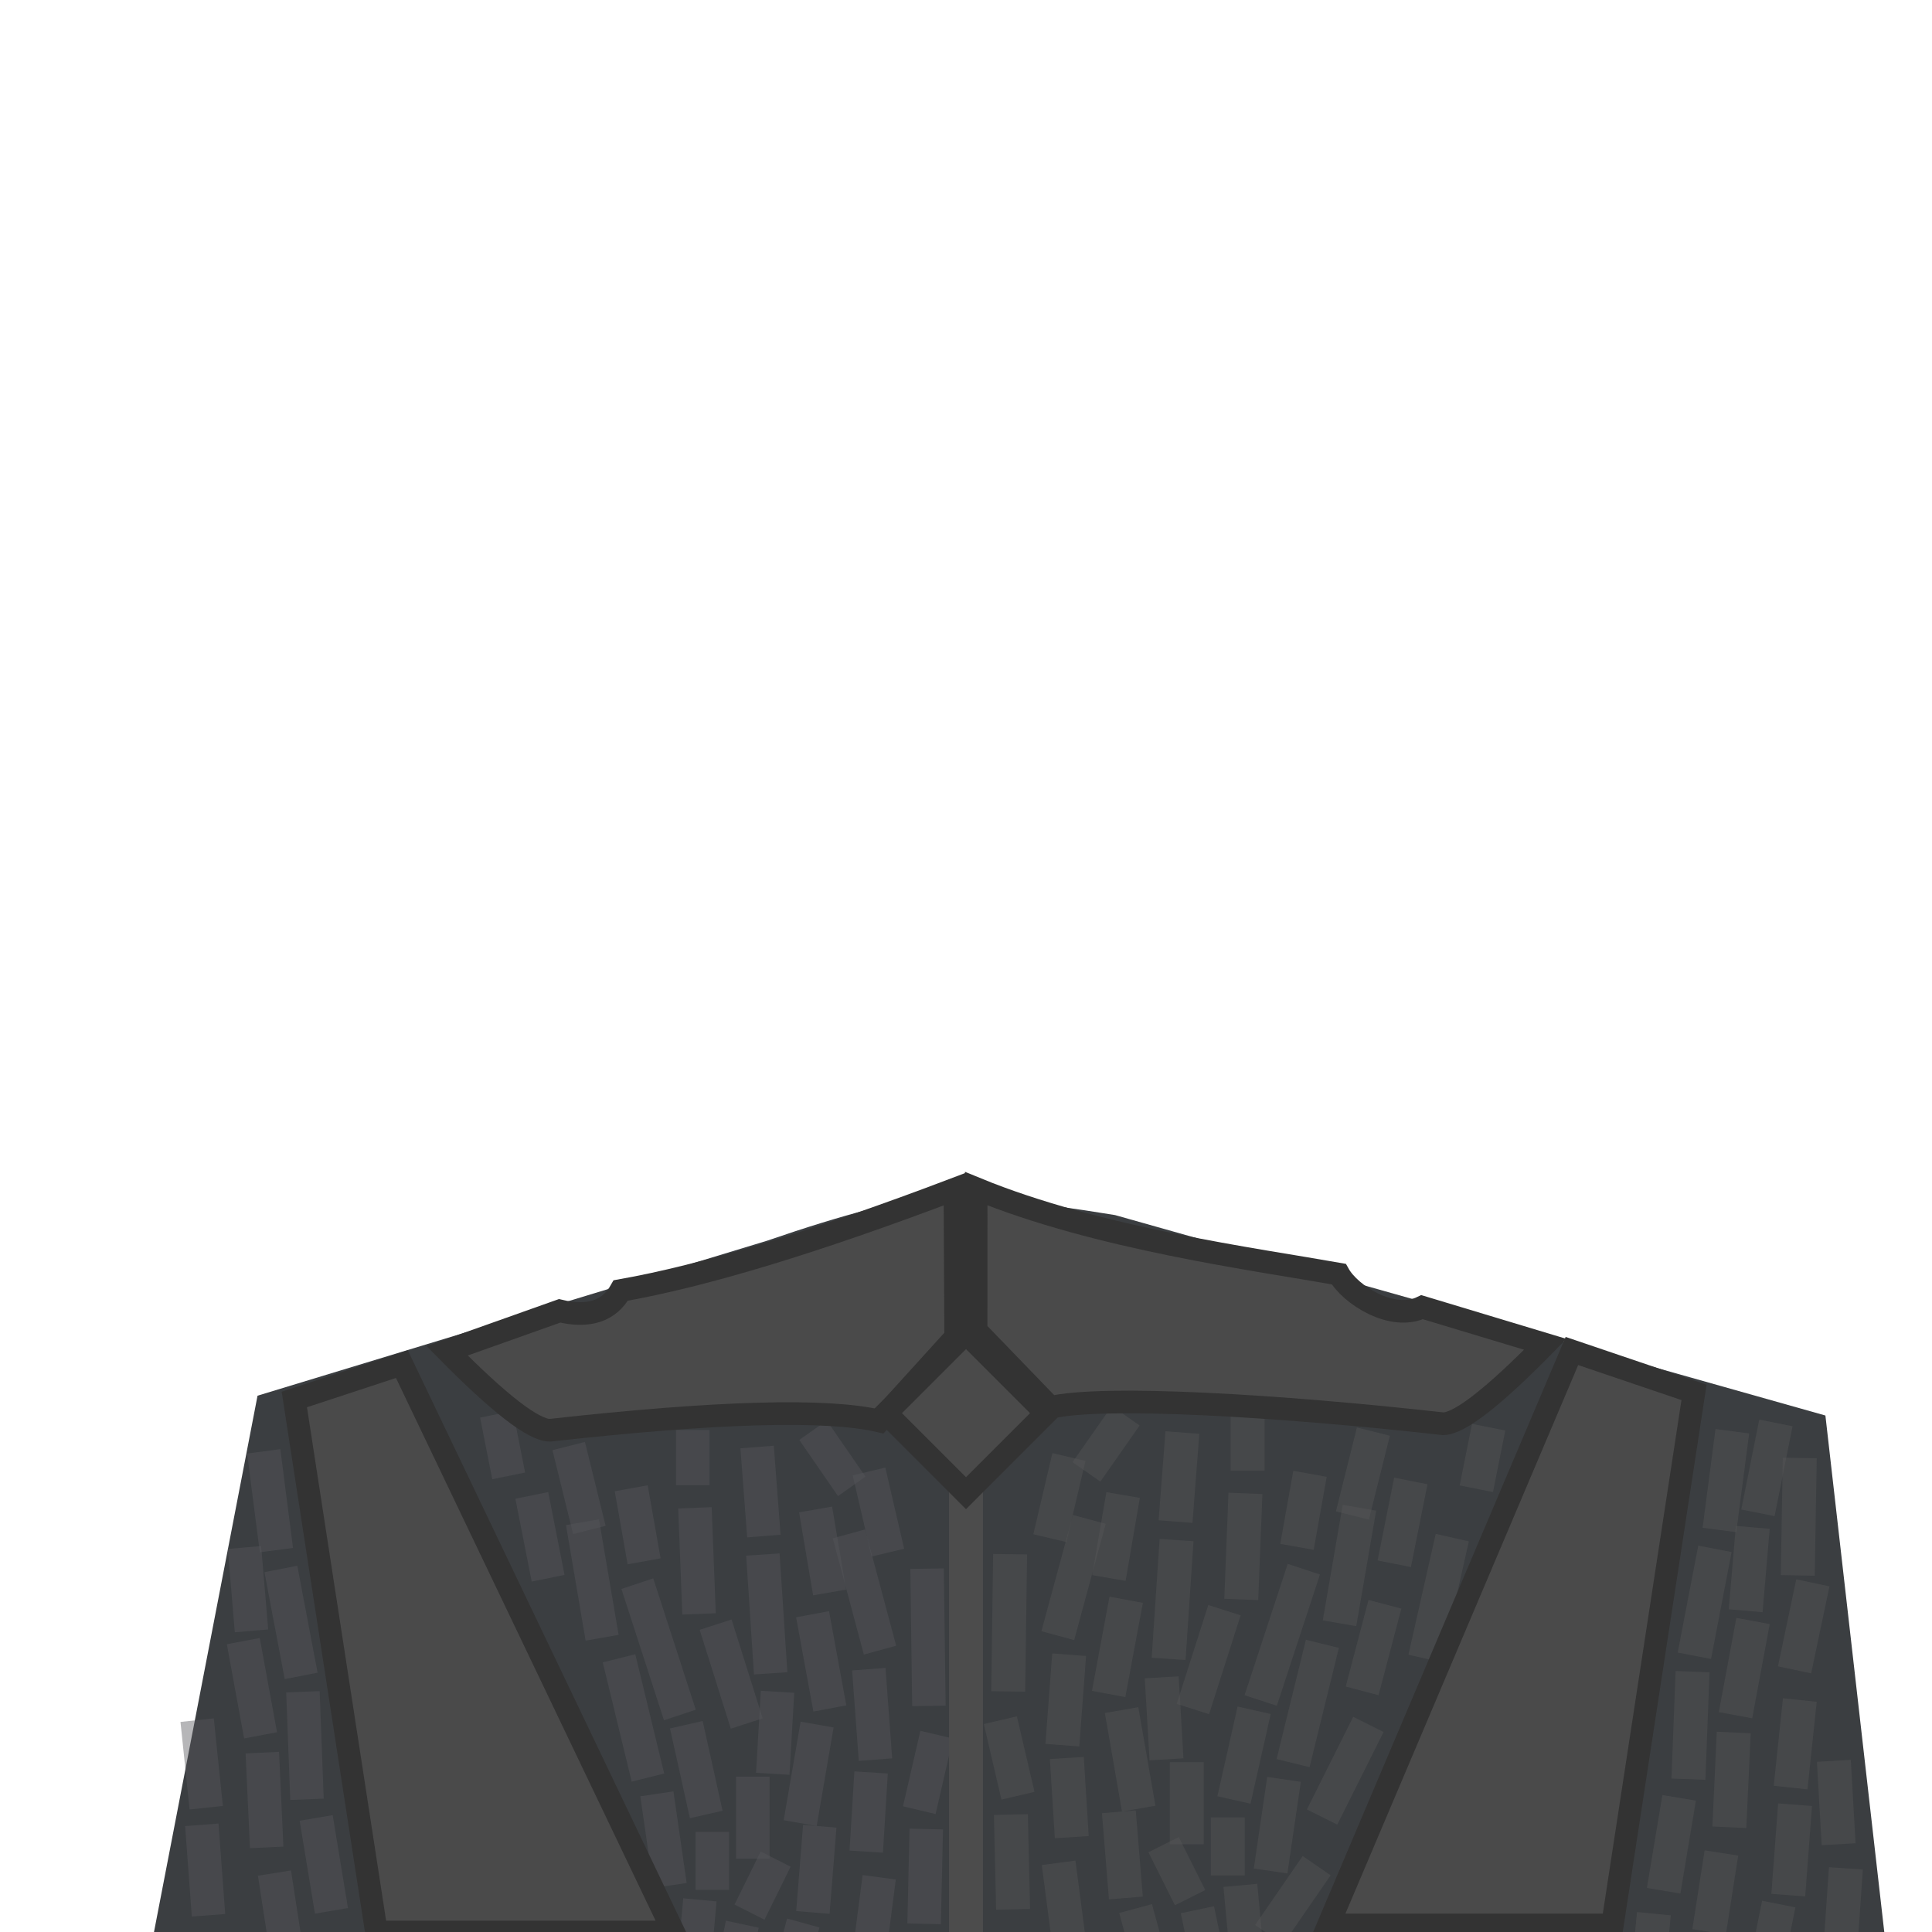 <?xml version="1.0" standalone="no"?>
<!DOCTYPE svg PUBLIC "-//W3C//DTD SVG 20010904//EN" "http://www.w3.org/TR/2001/REC-SVG-20010904/DTD/svg10.dtd">
<!-- Created using Krita: https://krita.org -->
<svg xmlns="http://www.w3.org/2000/svg" 
    xmlns:xlink="http://www.w3.org/1999/xlink"
    xmlns:krita="http://krita.org/namespaces/svg/krita"
    xmlns:sodipodi="http://sodipodi.sourceforge.net/DTD/sodipodi-0.dtd"
    width="512pt"
    height="512pt"
    viewBox="0 0 512 512">
<defs/>
<path id="shape01" transform="translate(39, 317.248)" fill="#3b3e41" fill-rule="evenodd" stroke-opacity="0" stroke="#000000" stroke-width="0" stroke-linecap="square" stroke-linejoin="bevel" d="M208.641 0.109C218.224 -0.444 234.181 1.108 256.51 4.763L444.75 57.877L461.25 202.627C307.5 203.127 153.75 203.627 0 204.127L29.25 52.627L164.25 11.565C184.958 4.439 199.755 0.621 208.641 0.109Z" sodipodi:nodetypes="cccccccs"/><g id="group0" transform="translate(52.707, 379.21)" fill="none">
  <path id="shape18" transform="matrix(-0.986 0 0 1 192.664 110)" fill="none" stroke-opacity="0.431" stroke="#57575c" stroke-width="9" stroke-linecap="square" stroke-linejoin="miter" stroke-miterlimit="2" d="M0 0L0.375 16.125" sodipodi:nodetypes="cc"/>
  <path id="shape14" transform="matrix(-0.986 0 0 1 193.404 41)" fill="none" stroke-opacity="0.431" stroke="#57575c" stroke-width="9" stroke-linecap="square" stroke-linejoin="miter" stroke-miterlimit="2" d="M0.375 0L0 27.375" sodipodi:nodetypes="cc"/>
  <path id="shape16" transform="matrix(-0.986 0 0 1 194.513 84.875)" fill="none" stroke-opacity="0.431" stroke="#57575c" stroke-width="9" stroke-linecap="square" stroke-linejoin="miter" stroke-miterlimit="2" d="M0 0L2.625 11.25" sodipodi:nodetypes="cc"/>
  <path id="shape0" transform="matrix(-0.986 0 0 1 91.681 21.5)" fill="none" stroke-opacity="0.431" stroke="#57575c" stroke-width="9" stroke-linecap="square" stroke-linejoin="miter" stroke-miterlimit="2" d="M2.625 0L0 13.125" sodipodi:nodetypes="cc"/>
  <path id="shape1" transform="matrix(-0.986 0 0 1 106.107 28.625)" fill="none" stroke-opacity="0.431" stroke="#57575c" stroke-width="9" stroke-linecap="square" stroke-linejoin="miter" stroke-miterlimit="2" d="M3.75 0L0 21.75" sodipodi:nodetypes="cc"/>
  <path id="shape4" transform="matrix(-0.986 0 0 1 117.944 64.625)" fill="none" stroke-opacity="0.431" stroke="#57575c" stroke-width="9" stroke-linecap="square" stroke-linejoin="miter" stroke-miterlimit="2" d="M5.625 0L0 22.875" sodipodi:nodetypes="cc"/>
  <path id="shape5" transform="matrix(-0.986 0 0 1 126.082 44.75)" fill="none" stroke-opacity="0.431" stroke="#57575c" stroke-width="9" stroke-linecap="square" stroke-linejoin="miter" stroke-miterlimit="2" d="M8.625 0L0 26.25" sodipodi:nodetypes="cc"/>
  <path id="shape6" transform="matrix(-0.986 0 0 1 117.204 19.625)" fill="none" stroke-opacity="0.431" stroke="#57575c" stroke-width="9" stroke-linecap="square" stroke-linejoin="miter" stroke-miterlimit="2" d="M1.875 0L0 10.5" sodipodi:nodetypes="cc"/>
  <path id="shape7" transform="matrix(-0.986 0 0 1 132.37 24.875)" fill="none" stroke-opacity="0.431" stroke="#57575c" stroke-width="9" stroke-linecap="square" stroke-linejoin="miter" stroke-miterlimit="2" d="M0.75 0L0 19.125" sodipodi:nodetypes="cc"/>
  <path id="shape8" transform="matrix(-0.986 0 0 1 149.386 8.75)" fill="none" stroke-opacity="0.431" stroke="#57575c" stroke-width="9" stroke-linecap="square" stroke-linejoin="miter" stroke-miterlimit="2" d="M1.125 0L0 14.625" sodipodi:nodetypes="cc"/>
  <path id="shape9" transform="matrix(-0.986 0 0 1 151.235 37.25)" fill="none" stroke-opacity="0.431" stroke="#57575c" stroke-width="9" stroke-linecap="square" stroke-linejoin="miter" stroke-miterlimit="2" d="M1.5 0L0 22.5" sodipodi:nodetypes="cc"/>
  <path id="shape10" transform="matrix(-0.986 0 0 1 143.837 55.625)" fill="none" stroke-opacity="0.431" stroke="#57575c" stroke-width="9" stroke-linecap="square" stroke-linejoin="miter" stroke-miterlimit="2" d="M5.625 0L0 17.625" sodipodi:nodetypes="cc"/>
  <path id="shape11" transform="matrix(-0.986 0 0 1 166.401 25.25)" fill="none" stroke-opacity="0.431" stroke="#57575c" stroke-width="9" stroke-linecap="square" stroke-linejoin="miter" stroke-miterlimit="2" d="M2.25 0L0 13.125" sodipodi:nodetypes="cc"/>
  <path id="shape12" transform="matrix(-0.986 0 0 1 181.567 15.125)" fill="none" stroke-opacity="0.431" stroke="#57575c" stroke-width="9" stroke-linecap="square" stroke-linejoin="miter" stroke-miterlimit="2" d="M3 0L0 12.75" sodipodi:nodetypes="cc"/>
  <path id="shape13" transform="matrix(-0.986 0 0 1 179.347 31.625)" fill="none" stroke-opacity="0.431" stroke="#57575c" stroke-width="9" stroke-linecap="square" stroke-linejoin="miter" stroke-miterlimit="2" d="M6 0L0 22.125" sodipodi:nodetypes="cc"/>
  <path id="shape15" transform="matrix(-0.986 0 0 1 178.978 67.625)" fill="none" stroke-opacity="0.431" stroke="#57575c" stroke-width="9" stroke-linecap="square" stroke-linejoin="miter" stroke-miterlimit="2" d="M1.125 0L0 15" sodipodi:nodetypes="cc"/>
  <path id="shape17" transform="matrix(-0.986 0 0 1 177.868 95)" fill="none" stroke-opacity="0.431" stroke="#57575c" stroke-width="9" stroke-linecap="square" stroke-linejoin="miter" stroke-miterlimit="2" d="M0 0L0.75 12" sodipodi:nodetypes="cc"/>
  <path id="shape19" transform="matrix(-0.986 0 0 1 179.717 122.75)" fill="none" stroke-opacity="0.431" stroke="#57575c" stroke-width="9" stroke-linecap="square" stroke-linejoin="miter" stroke-miterlimit="2" d="M0 0L3 22.875" sodipodi:nodetypes="cc"/>
  <path id="shape20" transform="matrix(-0.986 0 0 1 166.401 53)" fill="none" stroke-opacity="0.431" stroke="#57575c" stroke-width="9" stroke-linecap="square" stroke-linejoin="miter" stroke-miterlimit="2" d="M3 0L0 16.125" sodipodi:nodetypes="cc"/>
  <path id="shape21" transform="matrix(-0.986 0 0 1 163.072 82.25)" fill="none" stroke-opacity="0.431" stroke="#57575c" stroke-width="9" stroke-linecap="square" stroke-linejoin="miter" stroke-miterlimit="2" d="M0 0L3 17.25" sodipodi:nodetypes="cc"/>
  <path id="shape22" transform="matrix(-0.986 0 0 1 164.182 109.25)" fill="none" stroke-opacity="0.431" stroke="#57575c" stroke-width="9" stroke-linecap="square" stroke-linejoin="miter" stroke-miterlimit="2" d="M0 0L1.125 13.875" sodipodi:nodetypes="cc"/>
  <path id="shape23" transform="matrix(-0.986 0 0 1 159.003 134.75)" fill="none" stroke-opacity="0.431" stroke="#57575c" stroke-width="9" stroke-linecap="square" stroke-linejoin="miter" stroke-miterlimit="2" d="M0 0L7.125 26.25" sodipodi:nodetypes="cc"/>
  <path id="shape24" transform="matrix(-0.986 0 0 1 153.085 73.625)" fill="none" stroke-opacity="0.431" stroke="#57575c" stroke-width="9" stroke-linecap="square" stroke-linejoin="miter" stroke-miterlimit="2" d="M0 0L0.75 12.75" sodipodi:nodetypes="cc"/>
  <path id="shape25" transform="matrix(-0.986 0 0 1 146.796 96.125)" fill="none" stroke-opacity="0.431" stroke="#57575c" stroke-width="9" stroke-linecap="square" stroke-linejoin="miter" stroke-miterlimit="2" d="M0 0L0 12.75" sodipodi:nodetypes="cc"/>
  <path id="shape26" transform="matrix(-0.986 0 0 1 150.865 117.5)" fill="none" stroke-opacity="0.431" stroke="#57575c" stroke-width="9" stroke-linecap="square" stroke-linejoin="miter" stroke-miterlimit="2" d="M0 0L3 6" sodipodi:nodetypes="cc"/>
  <path id="shape27" transform="matrix(-0.986 0 0 1 143.097 135.125)" fill="none" stroke-opacity="0.431" stroke="#57575c" stroke-width="9" stroke-linecap="square" stroke-linejoin="miter" stroke-miterlimit="2" d="M0 0L4.125 19.5" sodipodi:nodetypes="cc"/>
  <path id="shape28" transform="matrix(-0.986 0 0 1 133.48 82.25)" fill="none" stroke-opacity="0.431" stroke="#57575c" stroke-width="9" stroke-linecap="square" stroke-linejoin="miter" stroke-miterlimit="2" d="M3.375 0L0 15" sodipodi:nodetypes="cc"/>
  <path id="shape30" transform="matrix(-0.986 0 0 1 124.232 100.625)" fill="none" stroke-opacity="0.431" stroke="#57575c" stroke-width="9" stroke-linecap="square" stroke-linejoin="miter" stroke-miterlimit="2" d="M2.25 0L0 15.375" sodipodi:nodetypes="cc"/>
  <path id="shape31" transform="matrix(-0.986 0 0 1 136.069 110.75)" fill="none" stroke-opacity="0.431" stroke="#57575c" stroke-width="9" stroke-linecap="square" stroke-linejoin="miter" stroke-miterlimit="2" d="M0 0L0 6.375" sodipodi:nodetypes="cc"/>
  <path id="shape33" transform="matrix(-0.986 0 0 1 132.37 128.75)" fill="none" stroke-opacity="0.431" stroke="#57575c" stroke-width="9" stroke-linecap="square" stroke-linejoin="miter" stroke-miterlimit="2" d="M0 0L2.625 28.5" sodipodi:nodetypes="cc"/>
  <path id="shape34" transform="matrix(-0.986 0 0 1 81.227 0)" fill="none" stroke-opacity="0.431" stroke="#57575c" stroke-width="9" stroke-linecap="square" stroke-linejoin="miter" stroke-miterlimit="2" d="M0 7.5L1.5 0" sodipodi:nodetypes="cc"/>
  <path id="shape35" transform="matrix(-0.986 0 0 1 102.408 8.375)" fill="none" stroke-opacity="0.431" stroke="#57575c" stroke-width="9" stroke-linecap="square" stroke-linejoin="miter" stroke-miterlimit="2" d="M3.375 0L0 13.5" sodipodi:nodetypes="cc"/>
  <path id="shape36" transform="matrix(-0.986 0 0 1 130.891 4.25)" fill="none" stroke-opacity="0.431" stroke="#57575c" stroke-width="9" stroke-linecap="square" stroke-linejoin="miter" stroke-miterlimit="2" d="M0 5.625L0 0" sodipodi:nodetypes="cc"/>
  <path id="shape37" transform="matrix(-0.986 0 0 1 170.47 3.5)" fill="none" stroke-opacity="0.431" stroke="#57575c" stroke-width="9" stroke-linecap="square" stroke-linejoin="miter" stroke-miterlimit="2" d="M0 7.5L5.25 0" sodipodi:nodetypes="cc"/>
  <path id="shape38" transform="matrix(-0.986 0 0 1 19.975 9.875)" fill="none" stroke-opacity="0.431" stroke="#57575c" stroke-width="9" stroke-linecap="square" stroke-linejoin="miter" stroke-miterlimit="2" d="M2.25 0L0 17.25" sodipodi:nodetypes="cc"/>
  <path id="shape41" transform="matrix(-0.986 0 0 1 13.566 35.375)" fill="none" stroke-opacity="0.431" stroke="#57575c" stroke-width="9" stroke-linecap="square" stroke-linejoin="miter" stroke-miterlimit="2" d="M1.125 0L0 13.125" sodipodi:nodetypes="cc"/>
  <path id="shape42" transform="matrix(-0.986 0 0 1 26.263 41)" fill="none" stroke-opacity="0.431" stroke="#57575c" stroke-width="9" stroke-linecap="square" stroke-linejoin="miter" stroke-miterlimit="2" d="M3.75 0L0 19.5" sodipodi:nodetypes="cc"/>
  <path id="shape43" transform="matrix(-0.986 0 0 1 28.482 73.625)" fill="none" stroke-opacity="0.431" stroke="#57575c" stroke-width="9" stroke-linecap="square" stroke-linejoin="miter" stroke-miterlimit="2" d="M0.75 0L0 19.5" sodipodi:nodetypes="cc"/>
  <path id="shape44" transform="matrix(-0.986 0 0 1 34.401 107)" fill="none" stroke-opacity="0.431" stroke="#57575c" stroke-width="9" stroke-linecap="square" stroke-linejoin="miter" stroke-miterlimit="2" d="M2.625 0L0 15.75" sodipodi:nodetypes="cc"/>
  <path id="shape46" transform="matrix(-0.986 0 0 1 22.564 121.625)" fill="none" stroke-opacity="0.431" stroke="#57575c" stroke-width="9" stroke-linecap="square" stroke-linejoin="miter" stroke-miterlimit="2" d="M1.875 0L0 12" sodipodi:nodetypes="cc"/>
  <path id="shape47" transform="matrix(-0.986 0 0 1 17.755 89.75)" fill="none" stroke-opacity="0.431" stroke="#57575c" stroke-width="9" stroke-linecap="square" stroke-linejoin="miter" stroke-miterlimit="2" d="M0.75 0L0 16.125" sodipodi:nodetypes="cc"/>
  <path id="shape48" transform="matrix(-0.986 0 0 1 15.536 60.125)" fill="none" stroke-opacity="0.431" stroke="#57575c" stroke-width="9" stroke-linecap="square" stroke-linejoin="miter" stroke-miterlimit="2" d="M3 0L0 16.125" sodipodi:nodetypes="cc"/>
  <path id="shape50" transform="matrix(-0.986 0 0 1 1.48 81.125)" fill="none" stroke-opacity="0.431" stroke="#57575c" stroke-width="9" stroke-linecap="square" stroke-linejoin="miter" stroke-miterlimit="2" d="M1.5 0L0 14.25" sodipodi:nodetypes="cc"/>
  <path id="shape51" transform="matrix(-0.986 0 0 1 2.219 108.875)" fill="none" stroke-opacity="0.431" stroke="#57575c" stroke-width="9" stroke-linecap="square" stroke-linejoin="miter" stroke-miterlimit="2" d="M1.125 0L0 15" sodipodi:nodetypes="cc"/>
 </g><g id="group1" transform="translate(266.125, 378.875)" fill="none">
  <path id="shape2" transform="translate(104.25, 18)" fill="#686869" fill-rule="evenodd" stroke-opacity="0.341" stroke="#5b5b5b" stroke-width="9" stroke-linecap="square" stroke-linejoin="miter" stroke-miterlimit="2" d="M2.625 0L0 13.125" sodipodi:nodetypes="cc"/>
  <path id="shape3" transform="translate(89.625, 25.125)" fill="#686869" fill-rule="evenodd" stroke-opacity="0.341" stroke="#5b5b5b" stroke-width="9" stroke-linecap="square" stroke-linejoin="miter" stroke-miterlimit="2" d="M3.75 0L0 21.75" sodipodi:nodetypes="cc"/>
  <path id="shape29" transform="translate(112.5, 33)" fill="#686869" fill-rule="evenodd" stroke-opacity="0.341" stroke="#5b5b5b" stroke-width="9" stroke-linecap="square" stroke-linejoin="miter" stroke-miterlimit="2" d="M5.25 0L0 23.25" sodipodi:nodetypes="cc"/>
  <path id="shape32" transform="translate(96, 50.625)" fill="#686869" fill-rule="evenodd" stroke-opacity="0.341" stroke="#5b5b5b" stroke-width="9" stroke-linecap="square" stroke-linejoin="miter" stroke-miterlimit="2" d="M3.75 0L0 14.25" sodipodi:nodetypes="cc"/>
  <path id="shape39" transform="translate(77.625, 61.125)" fill="#686869" fill-rule="evenodd" stroke-opacity="0.341" stroke="#5b5b5b" stroke-width="9" stroke-linecap="square" stroke-linejoin="miter" stroke-miterlimit="2" d="M5.625 0L0 22.875" sodipodi:nodetypes="cc"/>
  <path id="shape40" transform="translate(69.375, 41.25)" fill="#686869" fill-rule="evenodd" stroke-opacity="0.341" stroke="#5b5b5b" stroke-width="9" stroke-linecap="square" stroke-linejoin="miter" stroke-miterlimit="2" d="M8.625 0L0 26.25" sodipodi:nodetypes="cc"/>
  <path id="shape45" transform="translate(78.375, 16.125)" fill="#686869" fill-rule="evenodd" stroke-opacity="0.341" stroke="#5b5b5b" stroke-width="9" stroke-linecap="square" stroke-linejoin="miter" stroke-miterlimit="2" d="M1.875 0L0 10.5" sodipodi:nodetypes="cc"/>
  <path id="shape49" transform="translate(63, 21.375)" fill="#686869" fill-rule="evenodd" stroke-opacity="0.341" stroke="#5b5b5b" stroke-width="9" stroke-linecap="square" stroke-linejoin="miter" stroke-miterlimit="2" d="M0.75 0L0 19.125" sodipodi:nodetypes="cc"/>
  <path id="shape52" transform="translate(45.75, 5.25)" fill="#686869" fill-rule="evenodd" stroke-opacity="0.341" stroke="#5b5b5b" stroke-width="9" stroke-linecap="square" stroke-linejoin="miter" stroke-miterlimit="2" d="M1.125 0L0 14.625" sodipodi:nodetypes="cc"/>
  <path id="shape53" transform="translate(43.875, 33.75)" fill="#686869" fill-rule="evenodd" stroke-opacity="0.341" stroke="#5b5b5b" stroke-width="9" stroke-linecap="square" stroke-linejoin="miter" stroke-miterlimit="2" d="M1.5 0L0 22.5" sodipodi:nodetypes="cc"/>
  <path id="shape54" transform="translate(51.375, 52.125)" fill="#686869" fill-rule="evenodd" stroke-opacity="0.341" stroke="#5b5b5b" stroke-width="9" stroke-linecap="square" stroke-linejoin="miter" stroke-miterlimit="2" d="M5.625 0L0 17.625" sodipodi:nodetypes="cc"/>
  <path id="shape55" transform="translate(28.5, 21.75)" fill="#686869" fill-rule="evenodd" stroke-opacity="0.341" stroke="#5b5b5b" stroke-width="9" stroke-linecap="square" stroke-linejoin="miter" stroke-miterlimit="2" d="M2.25 0L0 13.125" sodipodi:nodetypes="cc"/>
  <path id="shape56" transform="translate(13.125, 11.625)" fill="#686869" fill-rule="evenodd" stroke-opacity="0.341" stroke="#5b5b5b" stroke-width="9" stroke-linecap="square" stroke-linejoin="miter" stroke-miterlimit="2" d="M3 0L0 12.75" sodipodi:nodetypes="cc"/>
  <path id="shape57" transform="translate(15.375, 28.125)" fill="#686869" fill-rule="evenodd" stroke-opacity="0.341" stroke="#5b5b5b" stroke-width="9" stroke-linecap="square" stroke-linejoin="miter" stroke-miterlimit="2" d="M6 0L0 22.125" sodipodi:nodetypes="cc"/>
  <path id="shape58" transform="translate(1.125, 37.5)" fill="#686869" fill-rule="evenodd" stroke-opacity="0.341" stroke="#5b5b5b" stroke-width="9" stroke-linecap="square" stroke-linejoin="miter" stroke-miterlimit="2" d="M0.375 0L0 27.375" sodipodi:nodetypes="cc"/>
  <path id="shape59" transform="translate(15.75, 64.125)" fill="#686869" fill-rule="evenodd" stroke-opacity="0.341" stroke="#5b5b5b" stroke-width="9" stroke-linecap="square" stroke-linejoin="miter" stroke-miterlimit="2" d="M1.125 0L0 15" sodipodi:nodetypes="cc"/>
  <path id="shape60" transform="translate(0, 81.375)" fill="#686869" fill-rule="evenodd" stroke-opacity="0.341" stroke="#5b5b5b" stroke-width="9" stroke-linecap="square" stroke-linejoin="miter" stroke-miterlimit="2" d="M0 0L2.625 11.25" sodipodi:nodetypes="cc"/>
  <path id="shape61" transform="translate(16.875, 91.5)" fill="#686869" fill-rule="evenodd" stroke-opacity="0.341" stroke="#5b5b5b" stroke-width="9" stroke-linecap="square" stroke-linejoin="miter" stroke-miterlimit="2" d="M0 0L0.75 12" sodipodi:nodetypes="cc"/>
  <path id="shape62" transform="translate(1.875, 106.5)" fill="#686869" fill-rule="evenodd" stroke-opacity="0.341" stroke="#5b5b5b" stroke-width="9" stroke-linecap="square" stroke-linejoin="miter" stroke-miterlimit="2" d="M0 0L0.375 16.125" sodipodi:nodetypes="cc"/>
  <path id="shape63" transform="translate(15, 119.25)" fill="#686869" fill-rule="evenodd" stroke-opacity="0.341" stroke="#5b5b5b" stroke-width="9" stroke-linecap="square" stroke-linejoin="miter" stroke-miterlimit="2" d="M0 0L3 22.875" sodipodi:nodetypes="cc"/>
  <path id="shape64" transform="translate(28.5, 49.5)" fill="#686869" fill-rule="evenodd" stroke-opacity="0.341" stroke="#5b5b5b" stroke-width="9" stroke-linecap="square" stroke-linejoin="miter" stroke-miterlimit="2" d="M3 0L0 16.125" sodipodi:nodetypes="cc"/>
  <path id="shape65" transform="translate(31.875, 78.75)" fill="#686869" fill-rule="evenodd" stroke-opacity="0.341" stroke="#5b5b5b" stroke-width="9" stroke-linecap="square" stroke-linejoin="miter" stroke-miterlimit="2" d="M0 0L3 17.25" sodipodi:nodetypes="cc"/>
  <path id="shape66" transform="translate(30.75, 105.75)" fill="#686869" fill-rule="evenodd" stroke-opacity="0.341" stroke="#5b5b5b" stroke-width="9" stroke-linecap="square" stroke-linejoin="miter" stroke-miterlimit="2" d="M0 0L1.125 13.875" sodipodi:nodetypes="cc"/>
  <path id="shape67" transform="translate(36, 131.25)" fill="#686869" fill-rule="evenodd" stroke-opacity="0.341" stroke="#5b5b5b" stroke-width="9" stroke-linecap="square" stroke-linejoin="miter" stroke-miterlimit="2" d="M0 0L7.125 26.25" sodipodi:nodetypes="cc"/>
  <path id="shape68" transform="translate(42, 70.125)" fill="#686869" fill-rule="evenodd" stroke-opacity="0.341" stroke="#5b5b5b" stroke-width="9" stroke-linecap="square" stroke-linejoin="miter" stroke-miterlimit="2" d="M0 0L0.75 12.75" sodipodi:nodetypes="cc"/>
  <path id="shape69" transform="translate(48.375, 92.625)" fill="#686869" fill-rule="evenodd" stroke-opacity="0.341" stroke="#5b5b5b" stroke-width="9" stroke-linecap="square" stroke-linejoin="miter" stroke-miterlimit="2" d="M0 0L0 12.75" sodipodi:nodetypes="cc"/>
  <path id="shape70" transform="translate(44.25, 114)" fill="#686869" fill-rule="evenodd" stroke-opacity="0.341" stroke="#5b5b5b" stroke-width="9" stroke-linecap="square" stroke-linejoin="miter" stroke-miterlimit="2" d="M0 0L3 6" sodipodi:nodetypes="cc"/>
  <path id="shape71" transform="translate(52.125, 131.625)" fill="#686869" fill-rule="evenodd" stroke-opacity="0.341" stroke="#5b5b5b" stroke-width="9" stroke-linecap="square" stroke-linejoin="miter" stroke-miterlimit="2" d="M0 0L4.125 19.5" sodipodi:nodetypes="cc"/>
  <path id="shape72" transform="translate(61.875, 78.75)" fill="#686869" fill-rule="evenodd" stroke-opacity="0.341" stroke="#5b5b5b" stroke-width="9" stroke-linecap="square" stroke-linejoin="miter" stroke-miterlimit="2" d="M3.375 0L0 15" sodipodi:nodetypes="cc"/>
  <path id="shape73" transform="translate(86.25, 82.125)" fill="#686869" fill-rule="evenodd" stroke-opacity="0.341" stroke="#5b5b5b" stroke-width="9" stroke-linecap="square" stroke-linejoin="miter" stroke-miterlimit="2" d="M8.25 0L0 16.5" sodipodi:nodetypes="cc"/>
  <path id="shape74" transform="translate(71.25, 97.125)" fill="#686869" fill-rule="evenodd" stroke-opacity="0.341" stroke="#5b5b5b" stroke-width="9" stroke-linecap="square" stroke-linejoin="miter" stroke-miterlimit="2" d="M2.25 0L0 15.375" sodipodi:nodetypes="cc"/>
  <path id="shape75" transform="translate(59.25, 107.25)" fill="#686869" fill-rule="evenodd" stroke-opacity="0.341" stroke="#5b5b5b" stroke-width="9" stroke-linecap="square" stroke-linejoin="miter" stroke-miterlimit="2" d="M0 0L0 6.375" sodipodi:nodetypes="cc"/>
  <path id="shape76" transform="translate(72.75, 119.25)" fill="#686869" fill-rule="evenodd" stroke-opacity="0.341" stroke="#5b5b5b" stroke-width="9" stroke-linecap="square" stroke-linejoin="miter" stroke-miterlimit="2" d="M7.5 0L0 10.875" sodipodi:nodetypes="cc"/>
  <path id="shape77" transform="translate(63, 125.25)" fill="#686869" fill-rule="evenodd" stroke-opacity="0.341" stroke="#5b5b5b" stroke-width="9" stroke-linecap="square" stroke-linejoin="miter" stroke-miterlimit="2" d="M0 0L2.625 28.5" sodipodi:nodetypes="cc"/>
  <path id="shape78" transform="translate(126, 3.75)" fill="#686869" fill-rule="evenodd" stroke-opacity="0.341" stroke="#5b5b5b" stroke-width="9" stroke-linecap="square" stroke-linejoin="miter" stroke-miterlimit="2" d="M0 7.5L1.5 0" sodipodi:nodetypes="cc"/>
  <path id="shape79" transform="translate(93.375, 4.875)" fill="#686869" fill-rule="evenodd" stroke-opacity="0.341" stroke="#5b5b5b" stroke-width="9" stroke-linecap="square" stroke-linejoin="miter" stroke-miterlimit="2" d="M3.375 0L0 13.5" sodipodi:nodetypes="cc"/>
  <path id="shape80" transform="translate(64.5, 0.75)" fill="#686869" fill-rule="evenodd" stroke-opacity="0.341" stroke="#5b5b5b" stroke-width="9" stroke-linecap="square" stroke-linejoin="miter" stroke-miterlimit="2" d="M0 5.625L0 0" sodipodi:nodetypes="cc"/>
  <path id="shape81" transform="translate(24.375, 0)" fill="#686869" fill-rule="evenodd" stroke-opacity="0.341" stroke="#5b5b5b" stroke-width="9" stroke-linecap="square" stroke-linejoin="miter" stroke-miterlimit="2" d="M0 7.5L5.25 0" sodipodi:nodetypes="cc"/>
  <path id="shape82" transform="translate(190.125, 4.875)" fill="#686869" fill-rule="evenodd" stroke-opacity="0.341" stroke="#5b5b5b" stroke-width="9" stroke-linecap="square" stroke-linejoin="miter" stroke-miterlimit="2" d="M2.25 0L0 17.25" sodipodi:nodetypes="cc"/>
  <path id="shape83" transform="translate(200.625, 2.625)" fill="#686869" fill-rule="evenodd" stroke-opacity="0.341" stroke="#5b5b5b" stroke-width="9" stroke-linecap="square" stroke-linejoin="miter" stroke-miterlimit="2" d="M3 0L0 15" sodipodi:nodetypes="cc"/>
  <path id="shape84" transform="translate(210.375, 12)" fill="#686869" fill-rule="evenodd" stroke-opacity="0.341" stroke="#5b5b5b" stroke-width="9" stroke-linecap="square" stroke-linejoin="miter" stroke-miterlimit="2" d="M0.375 0L0 22.125" sodipodi:nodetypes="cc"/>
  <path id="shape85" transform="translate(196.875, 30.375)" fill="#686869" fill-rule="evenodd" stroke-opacity="0.341" stroke="#5b5b5b" stroke-width="9" stroke-linecap="square" stroke-linejoin="miter" stroke-miterlimit="2" d="M1.125 0L0 13.125" sodipodi:nodetypes="cc"/>
  <path id="shape86" transform="translate(183.75, 36)" fill="#686869" fill-rule="evenodd" stroke-opacity="0.341" stroke="#5b5b5b" stroke-width="9" stroke-linecap="square" stroke-linejoin="miter" stroke-miterlimit="2" d="M3.75 0L0 19.5" sodipodi:nodetypes="cc"/>
  <path id="shape87" transform="translate(181.5, 68.625)" fill="#686869" fill-rule="evenodd" stroke-opacity="0.341" stroke="#5b5b5b" stroke-width="9" stroke-linecap="square" stroke-linejoin="miter" stroke-miterlimit="2" d="M0.75 0L0 19.5" sodipodi:nodetypes="cc"/>
  <path id="shape88" transform="translate(175.5, 102)" fill="#686869" fill-rule="evenodd" stroke-opacity="0.341" stroke="#5b5b5b" stroke-width="9" stroke-linecap="square" stroke-linejoin="miter" stroke-miterlimit="2" d="M2.625 0L0 15.75" sodipodi:nodetypes="cc"/>
  <path id="shape89" transform="translate(170.625, 132.75)" fill="#686869" fill-rule="evenodd" stroke-opacity="0.341" stroke="#5b5b5b" stroke-width="9" stroke-linecap="square" stroke-linejoin="miter" stroke-miterlimit="2" d="M1.125 0L0 11.625" sodipodi:nodetypes="cc"/>
  <path id="shape90" transform="translate(187.5, 116.625)" fill="#686869" fill-rule="evenodd" stroke-opacity="0.341" stroke="#5b5b5b" stroke-width="9" stroke-linecap="square" stroke-linejoin="miter" stroke-miterlimit="2" d="M1.875 0L0 12" sodipodi:nodetypes="cc"/>
  <path id="shape91" transform="translate(192.375, 84.75)" fill="#686869" fill-rule="evenodd" stroke-opacity="0.341" stroke="#5b5b5b" stroke-width="9" stroke-linecap="square" stroke-linejoin="miter" stroke-miterlimit="2" d="M0.75 0L0 16.125" sodipodi:nodetypes="cc"/>
  <path id="shape92" transform="translate(194.625, 55.125)" fill="#686869" fill-rule="evenodd" stroke-opacity="0.341" stroke="#5b5b5b" stroke-width="9" stroke-linecap="square" stroke-linejoin="miter" stroke-miterlimit="2" d="M3 0L0 16.125" sodipodi:nodetypes="cc"/>
  <path id="shape93" transform="translate(210.375, 45)" fill="#686869" fill-rule="evenodd" stroke-opacity="0.341" stroke="#5b5b5b" stroke-width="9" stroke-linecap="square" stroke-linejoin="miter" stroke-miterlimit="2" d="M3 0L0 14.25" sodipodi:nodetypes="cc"/>
  <path id="shape94" transform="translate(208.875, 76.125)" fill="#686869" fill-rule="evenodd" stroke-opacity="0.341" stroke="#5b5b5b" stroke-width="9" stroke-linecap="square" stroke-linejoin="miter" stroke-miterlimit="2" d="M1.5 0L0 14.25" sodipodi:nodetypes="cc"/>
  <path id="shape95" transform="translate(208.125, 103.875)" fill="#686869" fill-rule="evenodd" stroke-opacity="0.341" stroke="#5b5b5b" stroke-width="9" stroke-linecap="square" stroke-linejoin="miter" stroke-miterlimit="2" d="M1.125 0L0 15" sodipodi:nodetypes="cc"/>
  <path id="shape96" transform="translate(221.625, 120.75)" fill="#686869" fill-rule="evenodd" stroke-opacity="0.341" stroke="#5b5b5b" stroke-width="9" stroke-linecap="square" stroke-linejoin="miter" stroke-miterlimit="2" d="M1.125 0L0 16.25" sodipodi:nodetypes="cc"/>
  <path id="shape97" transform="translate(202.125, 130.125)" fill="#686869" fill-rule="evenodd" stroke-opacity="0.341" stroke="#5b5b5b" stroke-width="9" stroke-linecap="square" stroke-linejoin="miter" stroke-miterlimit="2" d="M2.25 0L0 11.25" sodipodi:nodetypes="cc"/>
  <path id="shape98" transform="translate(220.125, 92.25)" fill="#686869" fill-rule="evenodd" stroke-opacity="0.341" stroke="#5b5b5b" stroke-width="9" stroke-linecap="square" stroke-linejoin="miter" stroke-miterlimit="2" d="M0 0L0.75 13.125" sodipodi:nodetypes="cc"/>
 </g><path id="shape02" transform="matrix(-0.994 0 0 1 448.936 358.029)" fill="#4a4a4a" fill-rule="evenodd" stroke="#333333" stroke-width="6" stroke-linecap="square" stroke-linejoin="miter" stroke-miterlimit="2" d="M0 10.971C7.25 58.013 14.5 105.054 21.75 152.096L97.481 152.096L32.558 0Z" sodipodi:nodetypes="ccccc"/><path id="shape99" transform="matrix(1 0.002 -0.002 1 118.578 314.84)" fill="#4a4a4a" fill-rule="evenodd" stroke="#333333" stroke-width="6" stroke-linecap="square" stroke-linejoin="miter" stroke-miterlimit="2" d="M0 43.139C13.817 57.089 22.9 64.089 27.25 64.139C71.467 59.139 100.592 58.264 114.625 61.514L134.762 39.24L134.491 0C97.638 14.082 68.136 23.103 45.985 27.063C42.945 32.523 37.547 34.331 29.792 32.488Z" sodipodi:nodetypes="cccccccc"/><path id="shape110" transform="matrix(-0.994 0.002 0.002 1 409.436 314.705)" fill="#4a4a4a" fill-rule="evenodd" stroke="#333333" stroke-width="6" stroke-linecap="square" stroke-linejoin="miter" stroke-miterlimit="2" d="M0 41.553C13.817 55.503 22.9 62.503 27.25 62.553C71.467 57.553 117.947 54.764 131.98 58.014L151.727 37.616L151.642 0C119.204 13.322 77.185 18.872 55.033 22.831C51.993 28.291 40.822 35.488 32.812 31.645Z" sodipodi:nodetypes="cccccccc"/><path id="shape100" transform="translate(78, 361.5)" fill="#4a4a4a" fill-rule="evenodd" stroke="#333333" stroke-width="6" stroke-linecap="square" stroke-linejoin="miter" stroke-miterlimit="2" d="M0 9.375L21.75 150.5L100.5 150.5L28.5 0Z" sodipodi:nodetypes="ccccc"/><path id="shape101" transform="translate(256, 394.5)" fill="#353c44" fill-rule="evenodd" stroke="#4c4c4c" stroke-width="9" stroke-linecap="square" stroke-linejoin="miter" stroke-miterlimit="2" d="M0 0L0 115.875" sodipodi:nodetypes="cc"/><rect id="shape102" transform="matrix(0.707 -0.707 0.707 0.707 234.787 374.5)" fill="#4a4a4a" fill-rule="evenodd" stroke="#333333" stroke-width="6" stroke-linecap="square" stroke-linejoin="miter" stroke-miterlimit="2" width="30" height="30"/>
</svg>
